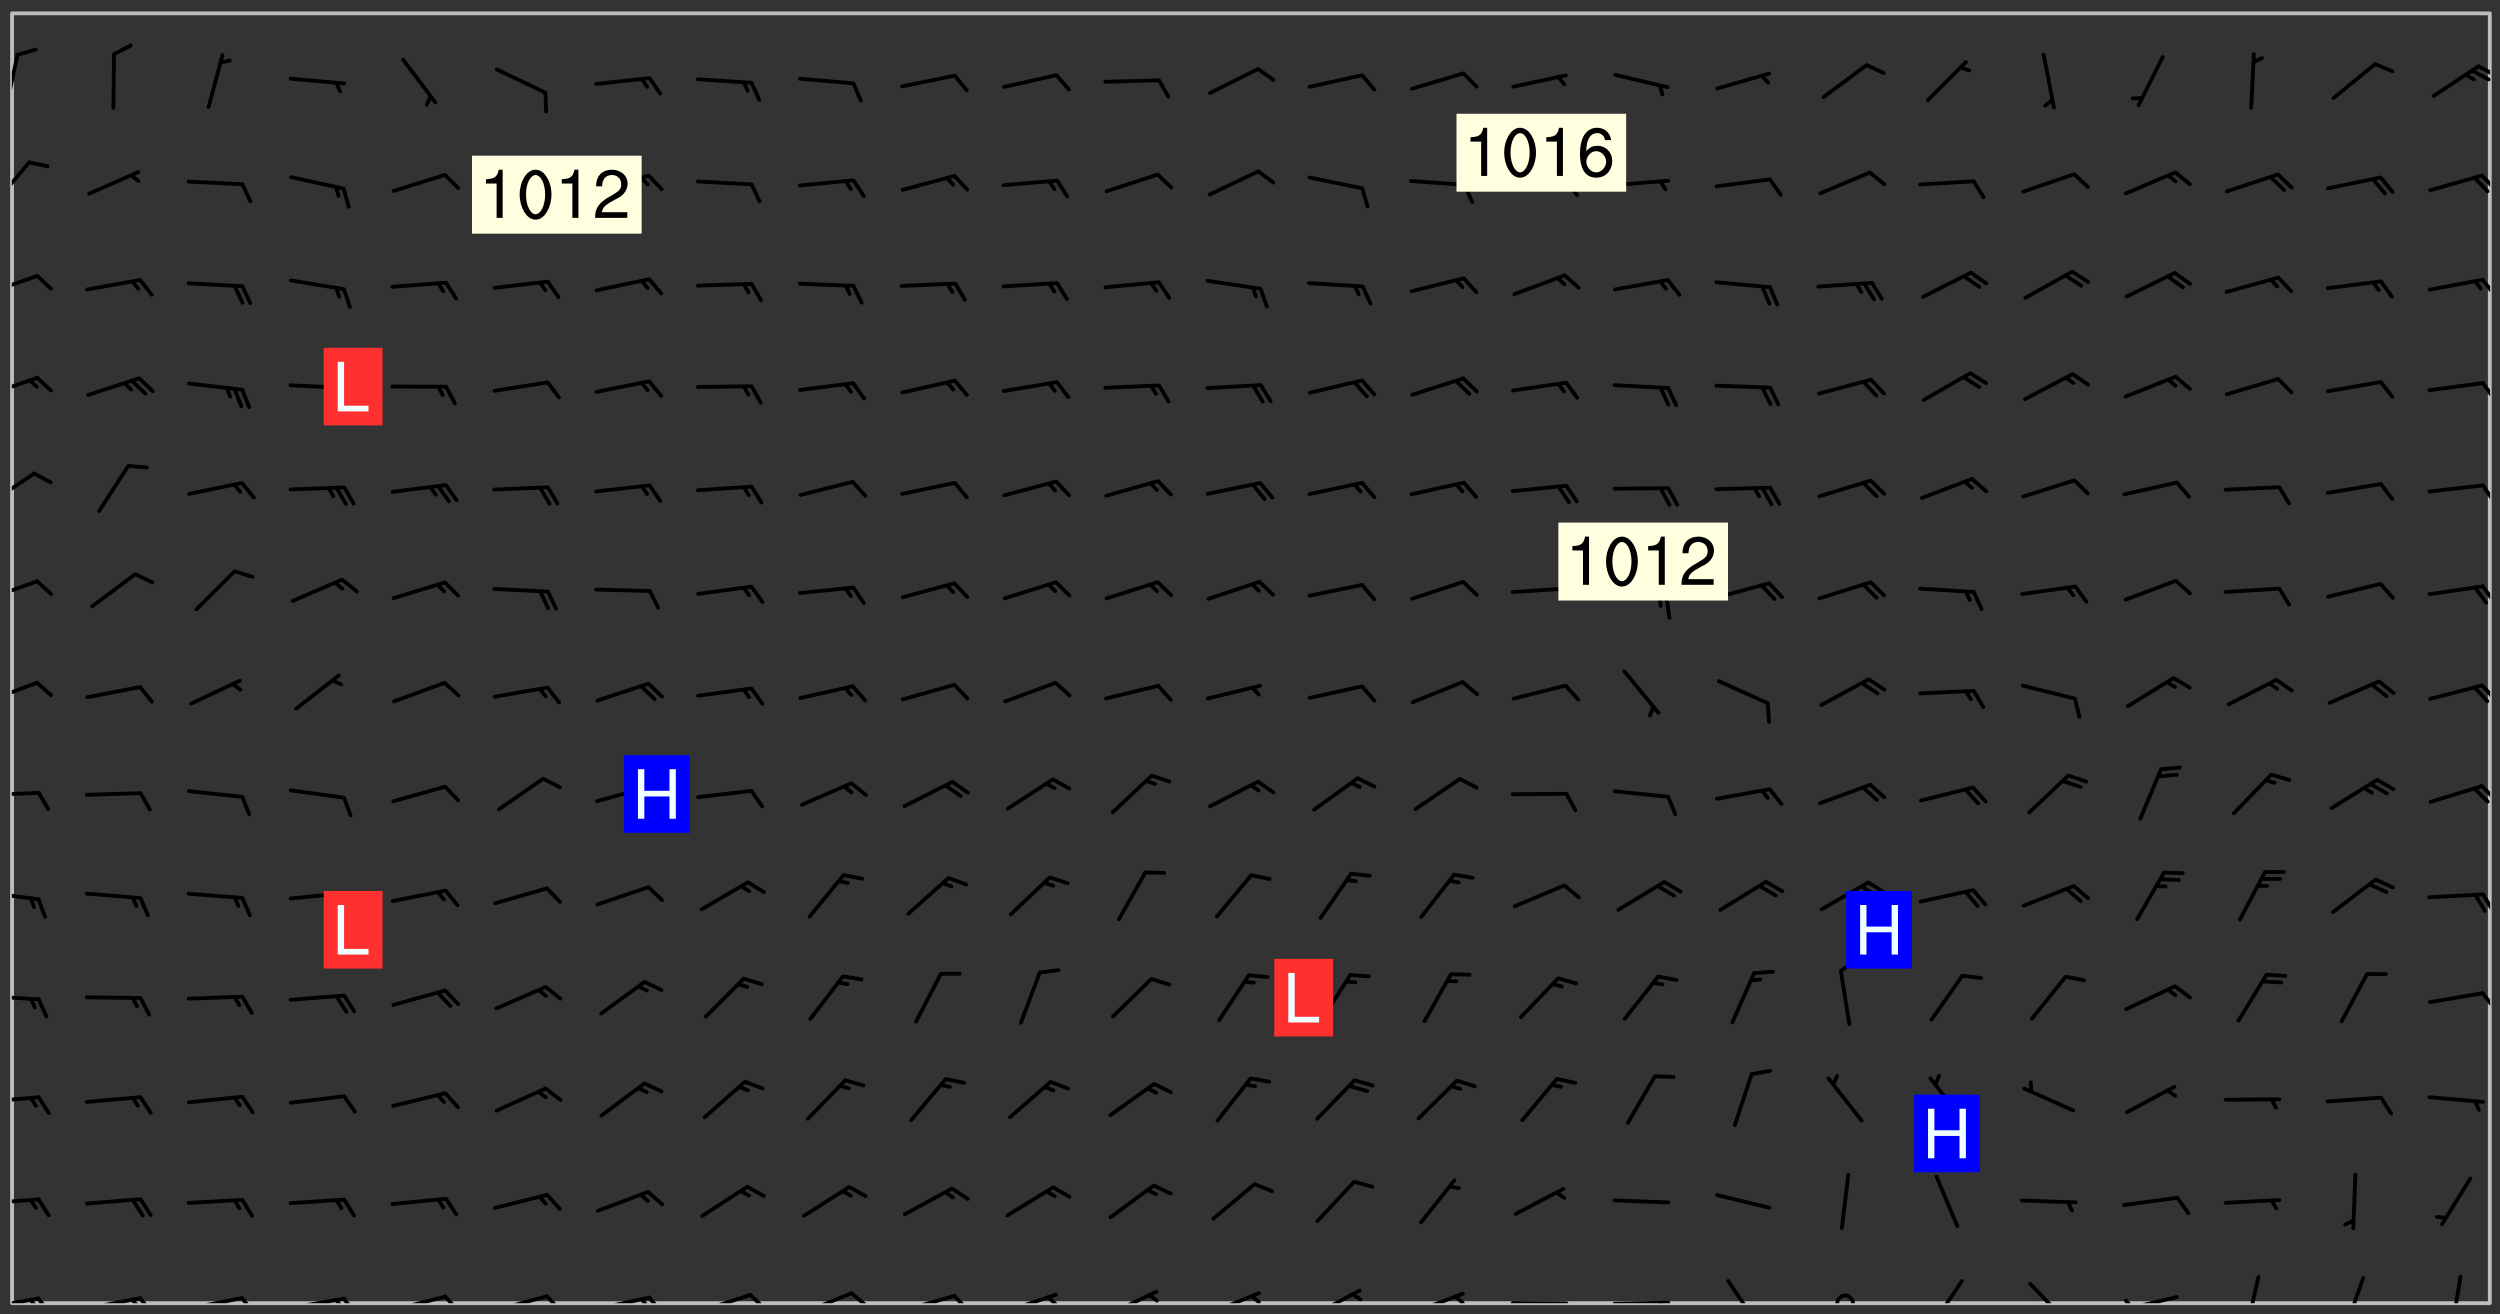 <svg xmlns="http://www.w3.org/2000/svg" role="img" xmlns:xlink="http://www.w3.org/1999/xlink" viewBox="142.45 309.95 326.84 171.84"><rect x="142.45" y="309.95" width="326.84" height="171.84" fill="#333333" stroke="none"/><defs><clipPath id="a"><path d="M144 311.672h324v168.656H144zm0 0"/></clipPath><clipPath id="b"><path d="M144 479h4v1.328h-4zm0 0"/></clipPath><clipPath id="c"><path d="M147 479h3v1.328h-3zm0 0"/></clipPath><clipPath id="d"><path d="M146 479h2v1.328h-2zm0 0"/></clipPath><clipPath id="e"><path d="M153 479h9v1.328h-9zm0 0"/></clipPath><clipPath id="f"><path d="M160 479h3v1.328h-3zm0 0"/></clipPath><clipPath id="g"><path d="M159 479h2v1.328h-2zm0 0"/></clipPath><clipPath id="h"><path d="M166 479h9v1.328h-9zm0 0"/></clipPath><clipPath id="i"><path d="M173 479h3v1.328h-3zm0 0"/></clipPath><clipPath id="j"><path d="M180 479h8v1.328h-8zm0 0"/></clipPath><clipPath id="k"><path d="M187 479h3v1.328h-3zm0 0"/></clipPath><clipPath id="l"><path d="M186 479h2v1.328h-2zm0 0"/></clipPath><clipPath id="m"><path d="M193 479h8v1.328h-8zm0 0"/></clipPath><clipPath id="n"><path d="M200 479h3v1.328h-3zm0 0"/></clipPath><clipPath id="o"><path d="M206 479h9v1.328h-9zm0 0"/></clipPath><clipPath id="p"><path d="M213 479h3v1.328h-3zm0 0"/></clipPath><clipPath id="q"><path d="M220 479h8v1.328h-8zm0 0"/></clipPath><clipPath id="r"><path d="M227 479h3v1.328h-3zm0 0"/></clipPath><clipPath id="s"><path d="M226 479h2v1.328h-2zm0 0"/></clipPath><clipPath id="t"><path d="M233 478h8v2.328h-8zm0 0"/></clipPath><clipPath id="u"><path d="M240 478h3v2.328h-3zm0 0"/></clipPath><clipPath id="v"><path d="M247 478h8v2.328h-8zm0 0"/></clipPath><clipPath id="w"><path d="M253 478h3v2.328h-3zm0 0"/></clipPath><clipPath id="x"><path d="M260 479h8v1.328h-8zm0 0"/></clipPath><clipPath id="y"><path d="M266 479h4v1.328h-4zm0 0"/></clipPath><clipPath id="z"><path d="M273 478h8v2.328h-8zm0 0"/></clipPath><clipPath id="A"><path d="M279 479h2v1.328h-2zm0 0"/></clipPath><clipPath id="B"><path d="M287 478h7v2.328h-7zm0 0"/></clipPath><clipPath id="C"><path d="M292 479h2v1.328h-2zm0 0"/></clipPath><clipPath id="D"><path d="M300 478h8v2.328h-8zm0 0"/></clipPath><clipPath id="E"><path d="M305 479h3v1.328h-3zm0 0"/></clipPath><clipPath id="F"><path d="M313 478h8v2.328h-8zm0 0"/></clipPath><clipPath id="G"><path d="M319 478h2v2.328h-2zm0 0"/></clipPath><clipPath id="H"><path d="M326 478h8v2.328h-8zm0 0"/></clipPath><clipPath id="I"><path d="M332 479h2v1.328h-2zm0 0"/></clipPath><clipPath id="J"><path d="M339 480h9v.328h-9zm0 0"/></clipPath><clipPath id="K"><path d="M353 480h8v.328h-8zm0 0"/></clipPath><clipPath id="L"><path d="M359 480h2v.328h-2zm0 0"/></clipPath><clipPath id="M"><path d="M368 477h5v3.328h-5zm0 0"/></clipPath><clipPath id="N"><path d="M382 479h3v1.328h-3zm0 0"/></clipPath><clipPath id="O"><path d="M394 477h6v3.328h-6zm0 0"/></clipPath><clipPath id="P"><path d="M407 477h6v3.328h-6zm0 0"/></clipPath><clipPath id="Q"><path d="M419 479h9v1.328h-9zm0 0"/></clipPath><clipPath id="R"><path d="M420 479h2v1.328h-2zm0 0"/></clipPath><clipPath id="S"><path d="M435 476h3v4.328h-3zm0 0"/></clipPath><clipPath id="T"><path d="M448 476h4v4.328h-4zm0 0"/></clipPath><clipPath id="U"><path d="M462 476h3v4.328h-3zm0 0"/></clipPath><clipPath id="V"><path d="M144 466h4v2h-4zm0 0"/></clipPath><clipPath id="W"><path d="M144 453h4v2h-4zm0 0"/></clipPath><clipPath id="X"><path d="M144 439h4v2h-4zm0 0"/></clipPath><clipPath id="Y"><path d="M466 439h2v3h-2zm0 0"/></clipPath><clipPath id="Z"><path d="M144 426h4v2h-4zm0 0"/></clipPath><clipPath id="aa"><path d="M466 426h2v4h-2zm0 0"/></clipPath><clipPath id="ab"><path d="M144 413h4v2h-4zm0 0"/></clipPath><clipPath id="ac"><path d="M466 412h2v3h-2zm0 0"/></clipPath><clipPath id="ad"><path d="M144 398h4v4h-4zm0 0"/></clipPath><clipPath id="ae"><path d="M466 399h2v3h-2zm0 0"/></clipPath><clipPath id="af"><path d="M144 385h4v4h-4zm0 0"/></clipPath><clipPath id="ag"><path d="M466 386h2v3h-2zm0 0"/></clipPath><clipPath id="ah"><path d="M144 371h4v6h-4zm0 0"/></clipPath><clipPath id="ai"><path d="M466 373h2v3h-2zm0 0"/></clipPath><clipPath id="aj"><path d="M144 359h4v3h-4zm0 0"/></clipPath><clipPath id="ak"><path d="M466 359h2v4h-2zm0 0"/></clipPath><clipPath id="al"><path d="M144 345h4v4h-4zm0 0"/></clipPath><clipPath id="am"><path d="M466 346h2v3h-2zm0 0"/></clipPath><clipPath id="an"><path d="M144 330h3v7h-3zm0 0"/></clipPath><clipPath id="ao"><path d="M466 332h2v3h-2zm0 0"/></clipPath><clipPath id="ap"><path d="M144 316h1v9h-1zm0 0"/></clipPath><clipPath id="aq"><path d="M466 318h2v3h-2zm0 0"/></clipPath><clipPath id="ar"><path d="M465 318h3v3h-3zm0 0"/></clipPath><g id="as" clip-path="url(#clip1)"><path fill="#fff" fill-opacity="0" fill-rule="evenodd" d="M0 0h1000v1000H0zm0 0"/><path fill="#d3d3d3" fill-opacity="0" fill-rule="evenodd" d="M162.152 355.867l-.234.293.059.234.117.172.176.234.293.348.113.059.117-.172.059-.234.176-.176.465-.176h.699l.234.293.289.816.059.176.176.23.352.234.699.699.172.176.234.348.234.41.289.582.41.465.23.234.234.176.117.23.176.293.172 1.164v.234l.059.289.059.117.117.117.348.41.117.172.176.176.176.234.117.172.172.352.059.234.234.406.234-.059-.176.176-.059.93h-.582l-.234-.113-.348.113-.117.117-.059.293-.059.176-.117.172-.465.293-.059.234-.059.113v.645l.059.172v.41l.059.059v.406l.059.406.117.176.059.059.23.641-.059.293v.699l-.059.582v.234l-.059.23-.055.352v1.922l.055.117h.426l-.367.117-.023.352.891 1.168 1.742.539 1.34.359v.539l.09.809.535.715 1.52.27.891-.086.09 1.164.535.18 1.16-.18 2.055-.984 1.16-.363 1.879-.176 1.695-.18-.18.719-1.516.086-1.25.09-.805.27-1.074.809.27.719.535.898-.18.625-.266.809.266 1.078.625.898.805.18 1.25-.18-.266.723.098.504.055.293v.172l.059.293v.406l.176.117.352.117h.406l.293-.176.113-.117.059-.117.117-.23.059-.176.352-.465.23-.176.176-.059.176.059.059.176.117.988.055.469.059.172.117.234.176.059.816.059h.289l.117.234.059.406.059.352v1.105l.117.293.117.348.289.699.176.352.582.754.352.176.172.059.469.234.641.465.348.234.293.176.293.055.23.062.816.348.293.176.113.172.352.352.117.176.523.641v.289l.059.352v.348l.059.352.059.289.117.059.172.059h.176l.582.234.176.117.176.289.176.234.113.234.293.23.117.117v.41l.059.055.289.234.234.117.059.117.117.172.059.117.23.234.059.176.234.059.117.059-.117.113-.059.117v.117l-.117.293-.117.289v.582l.176.117.117.059.059.117.117.117.113.059.176.348.059.352.059.406v.176l-.059.176-.117.699v.172l.117.176.293.293h.406l.176.117.117.172.117.293v.234h-.527l-.23-.234h-.234l-.176.059-.059.699.059.348.117.176.176.41.117.23.289.469.176.055h.523l.234.059.758.641.059.293v.234l.059.059.23.348v.352l-.117.172v.293l.293.289.293.176.172.059.293.176.293.117.582.406.289.234.293.176.219.16.016.012.23.176.641.523.176.234.117.176.176.176.113.172v.641l.117.176.469.117.582.117.234.059.23.113.293.117.113.059.586.352.289.172.176.062.176.055.176.059.699.352.289.176.234.055.289.176.234.117.641.406.293.117.172.059.234.059.41.059.23.059.234.117.059.172-.41.176.469.059.059.293.113.234.176.055.234.059.176.059.406.117.641.234.117.172.059.234v.176l-.059.117-.059.406.234.234.117.059.348.117.641.23.176.117.289.117.176.176.234.465.582 1.105.176.176.348.176.176.117.352.117 1.047.523.234.059.465.113.293.059.465.176.758.582.234.234.348.465.176.176.289.234.816.699.293.176.289.289.293.176.293.289.695.641.176.176.293.234.289.234.469.289.641.582.348.234.234.293.348.348.352.465.934.992.348.406.117.176.234.059.113.117.645.176.23.113.234.059.293.176.23.117.934.699.406.406.234.176.406.176.234.117.816.348.348.234.234.117.293.289.23.117.758.352.352.172.23.059.293.117.234.059.871.176h.816l.469.23.172.059.875.699.465.117.293.059.176.059.23.059.469.059.348.059.352.059.406.059h.293l.172.059v.23l.176.176h.293l.348.059.352.059.699.117h.641l.465-.234.293-.176.172-.117.41-.172.289-.176.934-.465.469-.293.523-.293.465-.172.465-.176 1.051-.465.289-.117.41-.117.289-.117.527-.176 1.516-.699.582-.348.289-.059.293-.059.348-.117.875-.23.352-.117h.113l.234-.059.875-.234.234-.059h.812l.352-.059.816-.117.172-.059.352-.055.293-.059.23-.059.816-.176.176-.059h.348l.234-.059.465-.117.758-.172.234-.059h.348l.41-.117.289-.059 1.285-.059h.289l.41-.059.23-.059h.176l.875-.117h.406l.41-.117h.348l.352-.113.871-.059h1.75l1.047.289.41.117.289.117.352.117.289.117 1.051.172.289.059h.293l.293.059.172.059.41.059.172.059.117.059h.117l.117.059.352.059h.113l.41.066 1.922.395 1.926.395 1.52.449 1.695.719 2.145.805 1.605-.719 1.43-.805 1.16-1.078 1.25-.449 3.035-.719 1.875-.359 2.145-1.348 2.234-1.254 2.5-1.258 1.695-.449 1.785-.18 1.16-.27.625.539 1.34-.27.715-.988.984-1.344.445-.18.805-.359 1.875-.539 1.785-.449 1.25-.27 1.16-.09 1.699-.09 1.961-.27 1.25-.09h.539l.625-.09h.891l2.145-.18 2.41-.18 2.59-.09 1.695.18 1.609.09 1.43.359 1.16.719 1.875.988 1.16 1.527.266.715.629.09.355.898.535.539.535 1.527 1.074.359h.535l-.805.535.09 1.707.715 2.695.891.805.895.988.715 1.258 1.785.539 1.52-.18.355 1.344 1.609-.805.98-.539.27.27.316-.215.219-.145.801.449.449-.359h.355l.535-.27.539-.719.535-.27.625-.988 1.16.449.84.371 1.395.617 1.695-.18h1.605l1.785.09.18-1.707.535-1.344.805.27.492.848.402.406-.09.539v.359l.715.449.711-.27h1.43l.359.988.445 1.258.715 1.344 1.25.629 1.695.629.715-.18.18-.539.98-.09.449.359.086 1.258-.266.629-.535.18v.539l.715.984.266.539.984.988.801 1.078-.266.359-.09.898-.625 2.332-.355 2.066-.09 1.793-.18.719-.09.539v1.438l-.98 1.883-.359 1.707-.535.898-.805 1.168-.266.539 2.055 1.254.086.359-.355.539-.09-.18v.809l.09 1.438-.445.715-1.074.094-.266.715.535.898.805.719 1.16.809 1.34.27.445.359-.355.449-1.789-.09-1.25-.449-.715-.719-.625-.09-.176 3.59-.188 1.309h89.359V311.703h-55.27v49.082l.762.125 3.289.543 2.023 2.836v2.754l2.352.332 2.348.332h4.051l-1.379 4.16-2.023.707-2.023.703-.543.344-2.594 1.617-.188.117-2.023-2.078-.73-2.742-2.672-2.078-1.375-3.5-.066-.082-1.957-2.672 2.75-1.418v-49.082H294.422v91.414l.117.031.133.012.074.074.105.047.09.059.086.059.09.059.297.297.059.09.031.117.027.117.016.137-.031.117-.059.09-.059.086-.043.105-.047.102-.027.121v.145l.176.27.148.148.074.086.074.074.043.105.062.09.059.086.043.105.059.09.047.102.043.105.059.086.117.18.074.074.062.086.059.09.043.105.059.09.059.086.062.09.059.09.043.102.117.18.074.074.059.086.074.074.09.059.105.047h.148l.133-.016.133.016.102-.047.074-.074.047-.102-.016-.133v-.148l-.047-.105-.027-.117-.047-.102-.027-.121-.043-.102-.062-.09-.043-.102-.043-.105-.031-.117-.016-.133-.012-.137.086-.059.059-.086.121-.031.043.105.016.133v.117l.059.102.059.09.09.059.148.148.059.09.043.105-.012.102.086.059.105.047.086.059.09.059.074.074-.117.027-.105.047-.086.059-.074.074-.059.09-.062.086-.027.121-.047.102-.043.105-.031.117-.012.133-.016.133v.148l.027.117.047.105.043.102.059.09.074.074.09.059.074.074.09.059.059.09.043.105.047.102.117.031.133.016h.148l.117-.031.105.043.043.105.047.102.027.121L299.5 410l.027.117.031.121.027.117.105.043.102.047.133-.016.148.148.062.086.074.074.07.074.09.062.105.043.102.043.117.031.137.016.117-.031.074-.074.027-.117-.012-.133-.031-.121-.027-.117.043-.105h.117l.09.062.117.027h.148l.133.016h.148l.133.016.133-.016h.148l.133-.016.133-.012.137.012.117-.027.133-.016.191-.059-.059.176-.016.133-.027.121-.016.133-.059.086-.133.016-.105.047-.105.043-.117.031-.117.027-.266.031h-.148l-.133.016-.074.074.059.086.148.148.117.18.074.07.09.062.09.059.086.059.09.059.102.043.105.062.105.043.086.059.105.047.102.043.18.117.059.09-.043.102-.047.105.016.133.223.223.059.09.043.102.031.121.043.102.016.133.031.117.012.137.031.117.148.148.102.043.105.043.117.031.133.016.137.016h.117l.117-.031.09-.059.043-.105.047-.102.043-.105.031-.117.012-.133v-.148l-.012-.133-.016-.133-.031-.117-.043-.105-.047-.105-.043-.102-.043-.105-.016-.133.016-.133.027-.117.031-.117.027-.121.047-.102.09-.059.086-.062.074-.074.09-.059.223-.223.059-.086.074-.074.117-.18.059-.086v-.148l-.074-.074-.102-.047-.105-.043-.102-.043-.059-.09-.047-.105-.027-.117.09-.059.117-.031.102-.043.18-.117.148-.148.012-.133-.012-.105-.09-.059-.133.016h-.148l-.133.016-.133-.016-.121-.031-.086-.059-.074-.074-.059-.09-.062-.086-.117-.18-.059-.086.031-.121.086-.059.121-.031.059-.086v-.121l-.031-.117-.059-.09-.059-.086-.047-.105-.027-.117-.016-.133.059-.09.074-.074.09-.059.117-.18.074-.074.059-.086.148-.148.121-.031.133-.016.133.016.074.074.043.105.016.133-.031.117-.117.031-.133.012-.148.148-.043.105-.047.102-.027.121-.031.117v.148l.031.117.043.105.059.09.074.07.074.074.117.031.121.027.117-.027.133-.016h.117l.09.059.074.074.047.105.059.086.102.047.133.016.105.043.086.059-.012.105-.074.074-.18.117-.059.09-.09.059-.07.074-.074.074-.062.09-.027.117-.016.133.016.133-.016.133v.148l.016.133.027.117.031.121.074.074.09.059.086.059.09.059.117.031v.086l-.102.047-.09.059-.266.031-.117.027h-.148l-.105.043-.102.047-.059.09-.062.234-.012.133-.031.121-.016.133v.293l-.012.133.012.137.016.133.133.016.133.012.121.031.086.059.074.074.047.105.043.102.016.133v.445l-.016.133v.445l.031.266.027.117.016.133.031.117.086.211.031.266v.148l-.031.117-.027.117-.031.121-.027.117-.031.117-.031.121-.012.133-.016.133.09.059.117-.031.102.016.047.105-.031.266v.441l-.043.105-.047.105-.043.102-.043.105-.059.086-.031.121-.043.117-.031.117-.016.133.016.133.059.09.105.047.086.059.059.086-.012.137-.031.117-.043.102v.445l-.016.133v.148l-.031.117-.043.105-.027.117-.047.105-.043.102-.031.121-.027.117-.031.133-.031.117-.027.117-.043.105-.031.117-.031.121-.012.133-.016.133v.297l.027.117v.148l.047.398.027.117.059.09.121.031h.148l.133-.016.059.09v.117l-.059.09-.09.059-.102.043-.105.047-.09.059-.086.059-.137.016-.117-.031-.133-.016-.102.047-.062.086-.012.137-.016.133-.031.117-.027.117-.016.133-.031.121v.297l.016.133.031.117v.148l.012.133v.148l-.027.117-.047.102-.027.121-.031.117-.059.09-.074.074-.102.043-.105.047-.117.027-.121.031-.102-.047.059-.086.105-.047.027-.117.031-.117.027-.121.031-.117v-.148l.016-.133-.031-.117-.043-.105-.105.016-.074.074-.102.043-.09.062-.074.074-.043.102-.016.133-.031.117L304.25 426l-.031.117-.027.117-.031.121-.027.117-.031.117-.043.105-.09.059h-.09l-.117-.031-.031-.086.016-.137-.031-.117v-.148l-.012-.133v-.148l-.062-.234-.027-.121-.043-.102-.047-.105-.059-.086-.059-.09-.043-.105-.062-.086-.148-.148-.07-.074-.105-.047-.105-.043-.102-.043-.297-.297-.09-.074-.086-.059-.105-.043-.09-.062-.086-.059-.105-.043-.09-.059-.086-.062-.074-.07-.105-.047-.086-.059-.105-.043-.09-.062-.102-.043-.105-.043-.086-.059-.105-.047-.105-.043-.102-.047-.09-.059-.102-.043-.105-.043-.09-.062-.117-.027-.133-.016-.133.016H299.75l-.133.016-.117-.031-.09-.059-.074-.074-.09-.059-.102-.047h-.148l-.121-.027-.102-.043-.074-.074-.117-.18-.09-.059-.102-.043-.09-.062-.105-.043-.09-.059-.086-.059-.105-.047-.059-.086-.059-.09-.043-.105-.047-.102-.074-.074-.086-.059-.074-.074-.09-.059-.223-.223-.043-.105-.031-.266.105-.043h.145l.105.043.074.074.09.059.086.059.105.047.09.059.148.148.07.074.148.148.062.086.074.074.086.059.074.074.09.062.09.059.086.059.27.176.102.047.105.043.102.043.047-.074.059-.086.074-.074.07-.074.105.043.074.074.059.09.043.102.047.105.043.105.121.027.117-.027.074-.09.043-.105.059-.09.074-.074.105-.043.117-.027.133.012.09.059.148.148.059.09.043.105.047.102.043.105.043.102.105.047.105.043.133.016.086-.059.059-.09.074-.074.105-.043.117.027.105.047.102.043.105.043.102.047.18.117v.117l-.016.133.016.133.016.137.059.086.102.047.121.027.117.031h.148l.117-.031.059-.09.18-.117.059-.09.074-.074.059-.086.117-.18.18-.117.117.031.09.059.043.074-.016.133v.117l.09.059h.148l.133-.016.133-.012.266-.031.105-.043.117-.031.121-.027.074-.074.07-.074.062-.09-.016-.105-.047-.102-.102-.043-.105-.016-.117.027-.266.031h-.148l-.074-.074-.09-.059-.117-.031-.117-.027-.133-.016h-.148l-.133.016h-.297l-.105-.047-.148-.148-.043-.102-.059-.09.223-.223.086-.059.105-.043.117-.031.133-.016.133.016.137.016.102.043.133-.012.09-.062.102-.043.062-.09-.047-.102-.09-.059-.117-.031-.102-.043-.059-.09-.062-.09v-.117l.016-.133.105-.047.074-.07v-.121l-.09-.059-.031-.117.09-.059.074-.074.043-.105.059-.09.047-.102.016-.133v-.148l-.047-.105-.043-.102-.09-.059-.133-.016-.102-.043-.137-.016-.117-.031h-.445l-.133-.016-.133-.012-.133-.016-.117-.031h-.148l-.133-.016-.133-.012-.266-.031-.121-.043-.086-.059-.074-.074v-.148l.012-.133.105-.047.102-.043.133-.016h.152l.133-.016h.293l.121.031.102.043.09.059.234.062.121-.047.09-.059.102-.043.133-.016.105.043.102.047.133.012.121-.027h.145l.121-.031.117-.027.105-.047.074-.074.086-.059.148-.148.059-.086.047-.105.027-.117.016-.105-.102-.043-.09-.059-.117-.031-.105-.043-.09-.062-.074-.086-.074-.074-.102-.043-.105-.047-.102-.043-.059-.09-.047-.102-.086-.211-.062-.086-.059-.09-.074-.074-.086-.059h-.27l-.117.031-.09.059-.102.043-.133.016-.105-.016-.027-.117-.062-.09-.117-.031-.102-.043-.148-.148-.031-.117-.016-.105.074-.074.18-.117.117-.027.117-.031.137.016.102.043.105.043.102.047.105.043.117.031.133.016.117.027.133.016.105-.016.09-.059-.074-.074-.105-.043-.074-.074-.074-.09-.148-.148-.086-.059-.09-.059-.074-.074-.09-.059-.102-.047-.121-.027-.102-.047-.105-.043-.117-.031-.102-.043-.121-.031h-.148l-.117.031-.105.043-.086.062-.18.117-.086.059-.09.059-.105.047-.086.059-.105.043-.102.043-.105.047-.074.074-.059.09-.059.086-.047.105-.059.086-.074.074-.133-.012-.117-.031h-.117l-.074.074-.09.059-.074.074-.09.059-.086.059-.105.047-.102.043-.137.016-.102-.043-.148-.148-.105-.047h-.086l-.105.047-.102.043-.121.031-.117-.031-.074-.074v-.117l.031-.121.074-.07.059-.09.074-.074.117-.031.105-.043h.293l.133-.016.137-.016.102-.043.09-.059.102-.047.09-.059.133-.012.09.059.133.012.09-.059.086-.059.105-.043.09-.059.086-.062.09-.059.148-.148.059-.086.059-.09.105-.043.133-.016.117.027.121.031.059-.059.059-.09.031-.266.027-.117.105.012.133.016.102-.043.09-.059.059-.09.074-.074.059-.09.047-.102.012-.133-.012-.133-.047-.105-.148-.148-.059-.09-.059-.086-.043-.105v-.445l.016-.133v-.148l.012-.133-.059-.059-.09.059-.102-.043-.18-.117-.086-.059-.062-.09-.059-.09-.074-.074-.086-.059-.121.031-.102.012-.105.047-.086.059-.105.043-.148.148-.09.059-.086.059-.09.062-.105.043-.133.016v-.121l.105-.043.117-.031.074-.07.043-.105v-.148l-.027-.117-.148-.148-.133-.016h-.148l-.117.031-.105.043-.102.043-.09.062-.117.027-.074-.074.012-.133-.043-.102-.043-.105-.09-.059-.117.027-.121.031-.117.031-.102.043-.121.031-.102.043-.105.043-.09.059-.102.016v-.117l.016-.133-.059-.09-.074.043-.148.148-.059.09-.074.074-.047.105-.043.102-.074.074-.059.09-.074.074-.059.086-.074.074-.09.062-.074.07-.074.074-.102.016-.133.016-.105-.043v-.121l.148-.148.043-.102.059-.09.047-.102.043-.105.059-.09.031-.117.043-.102.031-.121.027-.117.047-.105.043-.102.043-.105.074-.07.09-.062.09-.059.102-.043h.297l.266-.031.105-.043-.074-.074-.117-.031-.105-.043-.09-.059-.102-.047-.09-.059-.102-.043-.105-.043-.09-.062-.086-.059-.105-.043-.102-.043-.121-.031-.117-.031-.102-.043L297.5 410.25l-.102-.043-.09-.059-.043-.105-.016-.133.102-.043.133-.016.137.016.133-.016.102-.043.059-.09.016-.105-.09-.059-.074-.074-.102-.043-.09-.059-.148-.148-.043-.105-.016-.133v-.293l-.059-.09-.09-.059-.074-.074-.043-.105-.031-.117-.059-.09-.074-.074-.117-.027-.074-.074-.09-.059-.09-.062-.086-.059-.074-.074-.059-.086-.047-.105-.086-.059-.148-.148-.195-.059-.133.016-.102.043-.074.074-.047.102-.043.105-.059.09-.059.086-.297.297-.09.059h-.086l-.062-.086-.043-.105.031-.117.059-.09.027-.117-.012-.133-.09-.062-.105.047-.117.027-.117.031-.27.176-.102.047-.117.027-.105.047-.09.059-.102.043-.059-.086-.047-.105.016-.133.047-.105.07-.074.074-.07.059-.09v-.148l-.043-.105h-.238l-.102.047-.031.117-.027.117-.031.121-.074.043-.133.016-.074-.047-.043-.102-.043-.105-.047-.102-.043-.105-.121.031-.102.043-.133.016-.117.031-.105.043-.09.059-.102.047-.121.027-.133.016-.102-.043-.059-.09-.047-.105-.043-.102-.043-.105v-.117l.059-.09.086-.059.18-.117.102-.047.105-.043.105-.059.102-.043.09-.062.102-.043.105-.059.102-.047.09-.059.105-.043.102-.043.09-.062.102-.043.137-.016.117.031.102.043.121.031.102.043.105.047.102.043.105.043.102.047.105.043.102.043.105.047.086.059.105.043.117.031.105.043.102.047.09.059.105.043.102.043.105.047.117.027.102.047.121.027h.148l.086-.059.016-.102.059-.09-.027-.117-.074-.074-.117-.18-.074-.074-.09-.074-.18-.117-.086-.059-.105-.043-.102-.047-.27-.176-.059-.09-.074-.074-.059-.09-.043-.102-.031-.117-.016-.137v-.562l-.012-.133-.016-.133-.031-.117-.016-.133-.012-.133-.031-.121-.223-.223-.059-.086-.016-.105.031-.117.133-.016v-91.414H172.992v1.453l-.059.234-.352 1.051-.172.523-.117.348-.176.41-.117.172-.234.293-.23.059h-.352l-.117.059-.23.406v.293l.117.176.23.23.117.234.641.758.293.465.176.234.23.352.234.348.641.816.176.465.172.41.117.695.176.469.117 1.398.059.465v.875l.117 1.047v4.781l-.059.465-.352 1.281-.176.523-.113.41-.352.93L172.934 336l-.234.582-.117.176-.172.348-.176.406-.352.816-.059.293-.113.293-.117.289-.059.176-.117.875-.059.406-.059.117-.059.176-.059.172-.23.527-.117.172v.234l-.117.234-.059.172-.176.586v.289l-.059.176v.293l-.059.113-.059.527v.172l-.055.234v2.621l-.176.816-.117.176-.176.234-.117.172-.113.234-.586.934-.23.289-.293.465-.176.234-.289.352-.352.699-.113.23-.176.41-.176.23-.406.527-.816.699-.293.172-.289.234-.176.117-.176.176-.523.406-.527.176-.172.176-.234.055-.641.176h-.758m12.211 31.023l-1.074.449.359.895 1.25-.715.445-.539-.98-.09"/><path fill="#d3d3d3" fill-opacity="0" fill-rule="evenodd" d="M201.508 416.598h-.895l.449.629.98.359.805-.09.445-.988-.176.09-.715-.355-.895.355m154.621 59.07l-.059-.523v-.293l.113-.293.059-.23.469-.469h.113l.117-.113.117-.059h.176l.234-.059h.348l.234.059.117.059.23.172.059.176.117.582v.293l-.117.176-.172.289-.176.176-.527.523-.23.234-.117.059h-.176l-.117-.059-.406-.293-.176-.117-.117-.059-.059-.113-.055-.117m6.641-10.957l-.059-.172v-1.109l.059-.172.176-.059.172-.059h.176l.234-.059.117.059.059.699-.059.172-.117.176-.117.059-.234.523-.113.059h-.234l-.059-.117m9.613-14.391l-.117-.176v-.699l.293-.875.117-.172.176-.352.113-.23.117-.293.352-.758.117-.23.172-.234h.176l.117-.059h.641l.117.059.234.234.172.113.352.293.117.117.113.176v.113l.117.059.117.117v.699l-.059.176v.23l-.059.176-.348 1.051-.117.23-.117.234-.117.059-.23.234-.641.289h-.875l-.41-.117-.641-.465"/><path fill="none" stroke="#bebebe" stroke-linecap="round" stroke-linejoin="round" stroke-miterlimit="10" stroke-width=".5" d="M467.957 311.695H144.027v168.625h323.93v-168.625"/><g clip-path="url(#a)"><path fill="#fff" fill-opacity="0" fill-rule="evenodd" d="M144 311.672v168.656h324V311.672H144"/></g><g clip-path="url(#b)"><path fill="none" stroke="#000" stroke-linecap="round" stroke-linejoin="round" stroke-miterlimit="10" stroke-width=".5" d="M147.461 479.711l-6.922 1.234"/></g><g clip-path="url(#c)"><path fill="none" stroke="#000" stroke-linecap="round" stroke-linejoin="round" stroke-miterlimit="10" stroke-width=".5" d="M147.461 479.711l1.512 1.934"/></g><g clip-path="url(#d)"><path fill="none" stroke="#000" stroke-linecap="round" stroke-linejoin="round" stroke-miterlimit="10" stroke-width=".5" d="M146.453 479.891l.758.969"/></g><g clip-path="url(#e)"><path fill="none" stroke="#000" stroke-linecap="round" stroke-linejoin="round" stroke-miterlimit="10" stroke-width=".5" d="M160.766 479.672l-6.902 1.312"/></g><g clip-path="url(#f)"><path fill="none" stroke="#000" stroke-linecap="round" stroke-linejoin="round" stroke-miterlimit="10" stroke-width=".5" d="M160.766 479.672l1.535 1.914"/></g><g clip-path="url(#g)"><path fill="none" stroke="#000" stroke-linecap="round" stroke-linejoin="round" stroke-miterlimit="10" stroke-width=".5" d="M159.762 479.863l.77.957"/></g><g clip-path="url(#h)"><path fill="none" stroke="#000" stroke-linecap="round" stroke-linejoin="round" stroke-miterlimit="10" stroke-width=".5" d="M174.078 479.656l-6.895 1.348"/></g><g clip-path="url(#i)"><path fill="none" stroke="#000" stroke-linecap="round" stroke-linejoin="round" stroke-miterlimit="10" stroke-width=".5" d="M174.078 479.656l1.547 1.906"/></g><g clip-path="url(#j)"><path fill="none" stroke="#000" stroke-linecap="round" stroke-linejoin="round" stroke-miterlimit="10" stroke-width=".5" d="M187.41 479.734l-6.93 1.188"/></g><g clip-path="url(#k)"><path fill="none" stroke="#000" stroke-linecap="round" stroke-linejoin="round" stroke-miterlimit="10" stroke-width=".5" d="M187.41 479.734l1.5 1.941"/></g><g clip-path="url(#l)"><path fill="none" stroke="#000" stroke-linecap="round" stroke-linejoin="round" stroke-miterlimit="10" stroke-width=".5" d="M186.402 479.91l.75.969"/></g><g clip-path="url(#m)"><path fill="none" stroke="#000" stroke-linecap="round" stroke-linejoin="round" stroke-miterlimit="10" stroke-width=".5" d="M200.664 479.465l-6.809 1.73"/></g><g clip-path="url(#n)"><path fill="none" stroke="#000" stroke-linecap="round" stroke-linejoin="round" stroke-miterlimit="10" stroke-width=".5" d="M200.664 479.465l1.652 1.816"/></g><g clip-path="url(#o)"><path fill="none" stroke="#000" stroke-linecap="round" stroke-linejoin="round" stroke-miterlimit="10" stroke-width=".5" d="M213.969 479.422l-6.789 1.812"/></g><g clip-path="url(#p)"><path fill="none" stroke="#000" stroke-linecap="round" stroke-linejoin="round" stroke-miterlimit="10" stroke-width=".5" d="M213.969 479.422l1.672 1.797"/></g><g clip-path="url(#q)"><path fill="none" stroke="#000" stroke-linecap="round" stroke-linejoin="round" stroke-miterlimit="10" stroke-width=".5" d="M227.328 479.594l-6.875 1.469"/></g><g clip-path="url(#r)"><path fill="none" stroke="#000" stroke-linecap="round" stroke-linejoin="round" stroke-miterlimit="10" stroke-width=".5" d="M227.328 479.594l1.578 1.879"/></g><g clip-path="url(#s)"><path fill="none" stroke="#000" stroke-linecap="round" stroke-linejoin="round" stroke-miterlimit="10" stroke-width=".5" d="M226.328 479.809l.789.938"/></g><g clip-path="url(#t)"><path fill="none" stroke="#000" stroke-linecap="round" stroke-linejoin="round" stroke-miterlimit="10" stroke-width=".5" d="M240.547 479.242l-6.684 2.176"/></g><g clip-path="url(#u)"><path fill="none" stroke="#000" stroke-linecap="round" stroke-linejoin="round" stroke-miterlimit="10" stroke-width=".5" d="M240.547 479.242l1.766 1.703"/></g><g clip-path="url(#v)"><path fill="none" stroke="#000" stroke-linecap="round" stroke-linejoin="round" stroke-miterlimit="10" stroke-width=".5" d="M253.785 479.027l-6.527 2.605"/></g><g clip-path="url(#w)"><path fill="none" stroke="#000" stroke-linecap="round" stroke-linejoin="round" stroke-miterlimit="10" stroke-width=".5" d="M253.785 479.027l1.871 1.586"/></g><g clip-path="url(#x)"><path fill="none" stroke="#000" stroke-linecap="round" stroke-linejoin="round" stroke-miterlimit="10" stroke-width=".5" d="M267.219 479.379l-6.766 1.898"/></g><g clip-path="url(#y)"><path fill="none" stroke="#000" stroke-linecap="round" stroke-linejoin="round" stroke-miterlimit="10" stroke-width=".5" d="M267.219 479.379l1.695 1.777"/></g><g clip-path="url(#z)"><path fill="none" stroke="#000" stroke-linecap="round" stroke-linejoin="round" stroke-miterlimit="10" stroke-width=".5" d="M280.484 479.219l-6.668 2.223"/></g><g clip-path="url(#A)"><path fill="none" stroke="#000" stroke-linecap="round" stroke-linejoin="round" stroke-miterlimit="10" stroke-width=".5" d="M279.516 479.539l.887.848"/></g><g clip-path="url(#B)"><path fill="none" stroke="#000" stroke-linecap="round" stroke-linejoin="round" stroke-miterlimit="10" stroke-width=".5" d="M293.641 478.824l-6.352 3.008"/></g><g clip-path="url(#C)"><path fill="none" stroke="#000" stroke-linecap="round" stroke-linejoin="round" stroke-miterlimit="10" stroke-width=".5" d="M292.719 479.262l.984.734"/></g><g clip-path="url(#D)"><path fill="none" stroke="#000" stroke-linecap="round" stroke-linejoin="round" stroke-miterlimit="10" stroke-width=".5" d="M307.039 479.012l-6.516 2.637"/></g><g clip-path="url(#E)"><path fill="none" stroke="#000" stroke-linecap="round" stroke-linejoin="round" stroke-miterlimit="10" stroke-width=".5" d="M306.09 479.395l.941.789"/></g><g clip-path="url(#F)"><path fill="none" stroke="#000" stroke-linecap="round" stroke-linejoin="round" stroke-miterlimit="10" stroke-width=".5" d="M320.195 478.672L314 481.988"/></g><g clip-path="url(#G)"><path fill="none" stroke="#000" stroke-linecap="round" stroke-linejoin="round" stroke-miterlimit="10" stroke-width=".5" d="M319.293 479.152l1.02.684"/></g><g clip-path="url(#H)"><path fill="none" stroke="#000" stroke-linecap="round" stroke-linejoin="round" stroke-miterlimit="10" stroke-width=".5" d="M333.699 479.086l-6.574 2.484"/></g><g clip-path="url(#I)"><path fill="none" stroke="#000" stroke-linecap="round" stroke-linejoin="round" stroke-miterlimit="10" stroke-width=".5" d="M332.742 479.449l.922.809"/></g><g clip-path="url(#J)"><path fill="none" stroke="#000" stroke-linecap="round" stroke-linejoin="round" stroke-miterlimit="10" stroke-width=".5" d="M347.238 480.352l-7.027-.047"/></g><g clip-path="url(#K)"><path fill="none" stroke="#000" stroke-linecap="round" stroke-linejoin="round" stroke-miterlimit="10" stroke-width=".5" d="M360.555 480.262l-7.027.133"/></g><g clip-path="url(#L)"><path fill="none" stroke="#000" stroke-linecap="round" stroke-linejoin="round" stroke-miterlimit="10" stroke-width=".5" d="M359.531 480.281l.598 1.07"/></g><g clip-path="url(#M)"><path fill="none" stroke="#000" stroke-linecap="round" stroke-linejoin="round" stroke-miterlimit="10" stroke-width=".5" d="M372.328 483.234l-3.945-5.812"/></g><g clip-path="url(#N)"><path fill="none" stroke="#000" stroke-linecap="round" stroke-linejoin="round" stroke-miterlimit="10" stroke-width=".5" d="M384.695 480.328l-.02-.199-.059-.191-.098-.176-.457-.379-.191-.059-.199-.02-.199.02-.191.059-.461.379-.094.176-.059.191-.02.199.02.199.059.191.094.18.461.375.191.059.199.02.199-.02.191-.059.457-.375.098-.18.059-.191.02-.199"/></g><g clip-path="url(#O)"><path fill="none" stroke="#000" stroke-linecap="round" stroke-linejoin="round" stroke-miterlimit="10" stroke-width=".5" d="M395.023 483.242l3.926-5.828"/></g><g clip-path="url(#P)"><path fill="none" stroke="#000" stroke-linecap="round" stroke-linejoin="round" stroke-miterlimit="10" stroke-width=".5" d="M407.871 477.789l4.859 5.078"/></g><g clip-path="url(#Q)"><path fill="none" stroke="#000" stroke-linecap="round" stroke-linejoin="round" stroke-miterlimit="10" stroke-width=".5" d="M420.199 481.141l6.836-1.625"/></g><g clip-path="url(#R)"><path fill="none" stroke="#000" stroke-linecap="round" stroke-linejoin="round" stroke-miterlimit="10" stroke-width=".5" d="M421.191 480.906l-.809-.922"/></g><g clip-path="url(#S)"><path fill="none" stroke="#000" stroke-linecap="round" stroke-linejoin="round" stroke-miterlimit="10" stroke-width=".5" d="M436.148 483.754l1.566-6.852"/></g><g clip-path="url(#T)"><path fill="none" stroke="#000" stroke-linecap="round" stroke-linejoin="round" stroke-miterlimit="10" stroke-width=".5" d="M449.082 483.645l2.328-6.629"/></g><g clip-path="url(#U)"><path fill="none" stroke="#000" stroke-linecap="round" stroke-linejoin="round" stroke-miterlimit="10" stroke-width=".5" d="M463.004 483.797l1.117-6.938"/></g><g clip-path="url(#V)"><path fill="none" stroke="#000" stroke-linecap="round" stroke-linejoin="round" stroke-miterlimit="10" stroke-width=".5" d="M147.504 466.758l-7.008.512"/></g><path fill="none" stroke="#000" stroke-linecap="round" stroke-linejoin="round" stroke-miterlimit="10" stroke-width=".5" d="M147.504 466.758l1.309 2.074m-2.328-2l.652 1.039m13.68-1.145l-7.004.574m7.004-.574l1.324 2.066m-2.344-1.98l1.324 2.066m13.016-2.066l-7.016.402m7.016-.402l1.277 2.094m-2.297-2.035l.637 1.047m13.695-1.137l-7.012.465m7.012-.465l1.293 2.086m-2.312-2.016l.648 1.043m13.68-1.223l-6.996.684m6.996-.684l1.355 2.047m-2.375-1.945l.68 1.02m13.566-1.633l-6.816 1.707m6.816-1.707l1.641 1.824m-2.633-1.574l.82.91m13.367-1.547l-6.578 2.48m6.578-2.48l1.84 1.621m-2.797-1.258l.918.809m13.016-1.84l-5.902 3.816m5.902-3.816l2.145 1.195m-3.004-.641l1.074.598m13.113-1.133l-5.926 3.777m5.926-3.777l2.137 1.207m-3-.656l1.066.602m13.234-.938l-6.176 3.348m6.176-3.348l2.047 1.352m-2.945-.867l1.023.68m13.098-1.328l-5.988 3.676m5.988-3.676l2.117 1.242m-2.988-.707l1.059.621m12.965-1.398l-5.66 4.16m5.66-4.16l2.211 1.062m-3.035-.457l1.105.531m12.898-1.312l-5.391 4.512m5.391-4.512l2.273.926m10.75-1.234l-4.809 5.129m4.809-5.129l2.367.645m10.727-.832l-4.367 5.504m3.734-4.703l1.207.223m13.668.098l-6.223 3.262m5.32-2.789l1.012.695m13.605.602l-7.02-.277m20.238.965l-6.828-1.652m16.305 4.312l.852-6.973m14.246 6.727l-2.715-6.48m18.184 3.363l-7.023-.242m6.004.203l.535 1.105m13.77-1.664l-6.961.949m6.961-.949l1.434 1.992m11.91-1.703l-7.02.371m5.996-.316l.633 1.051m10.059 2.59l.273-7.02m-.23 6l-1.105.531M461.711 470l3.703-5.973m-3.164 5.105l-1.227-.082"/><g clip-path="url(#W)"><path fill="none" stroke="#000" stroke-linecap="round" stroke-linejoin="round" stroke-miterlimit="10" stroke-width=".5" d="M147.5 453.402l-7 .594"/></g><path fill="none" stroke="#000" stroke-linecap="round" stroke-linejoin="round" stroke-miterlimit="10" stroke-width=".5" d="M147.5 453.402l1.332 2.059m-2.352-1.973l.668 1.031m13.668-1.133l-7 .625m7-.625l1.34 2.055m-2.359-1.965l.668 1.027m13.66-1.172l-6.988.734m6.988-.734l1.371 2.035m-2.387-1.93l.684 1.02m13.641-1.184l-6.977.852m6.977-.852l1.406 2.008m11.836-2.41l-6.828 1.656m6.828-1.656l1.629 1.832m-2.625-1.594l.816.918m13.281-1.777l-6.402 2.898m6.402-2.898l1.941 1.496m-2.875-1.074l.973.746m12.887-1.824l-5.625 4.207m5.625-4.207l2.223 1.047m-3.039-.434l1.109.523m12.848-1.352l-5.277 4.641m5.277-4.641l2.297.867m-3.062-.191l1.145.434m12.746-1.309l-4.898 5.039m4.898-5.039l2.355.684m-3.066.051l1.176.34m12.664-1.242l-4.523 5.375m4.523-5.375l2.398.512m-3.055.27l1.199.258m13.16-.66L274.5 456.004m5.301-4.613l2.293.879m-3.062-.207l1.145.441m13.148-.848l-5.715 4.086m5.715-4.086l2.195 1.09m-3.027-.496l1.098.547m12.359-1.863l-4.34 5.527m4.34-5.527l2.418.434m-3.047.371l1.207.219m13.02-.777l-4.902 5.039m4.902-5.039l2.355.684m-3.07.051l2.355.684m11.719-1.371l-4.992 4.945m4.992-4.945l2.344.727m-3.07-.008l1.172.363m12.629-1.305l-4.508 5.391m4.508-5.391l2.402.508m-3.059.277l1.199.254m12.277-1.387l-3.52 6.082m3.52-6.082l2.453.09m10.203-.383l-2.199 6.672m2.199-6.672l2.418-.418m7.625.992l4.34 5.523m-3.707-4.723l.496-1.121m12.199.309l4.316 5.547m-3.688-4.742l.5-1.117m11.137 1.652l6.418 2.863m-5.484-2.445l-.086-1.223m18.773.582l-6.195 3.312m5.293-2.832l1.02.684m13.613.469l-7.027.047m6.004-.039l.582 1.078m13.746-1.312l-7.008.5m7.008-.5l1.305 2.078m12.008-1.52l-7-.617m5.98.527l.48 1.129"/><g clip-path="url(#X)"><path fill="none" stroke="#000" stroke-linecap="round" stroke-linejoin="round" stroke-miterlimit="10" stroke-width=".5" d="M147.508 440.598l-7.016-.43"/></g><path fill="none" stroke="#000" stroke-linecap="round" stroke-linejoin="round" stroke-miterlimit="10" stroke-width=".5" d="M147.508 440.598l1.016 2.234m-2.035-2.297l.508 1.117m13.832-1.227l-7.027-.086m7.027.086l1.125 2.184m-2.148-2.195l.562 1.09m13.773-1.25l-7.023.258m7.023-.258l1.23 2.125m-2.25-2.086l.613 1.062m13.715-1.25l-7.008.555m7.008-.555l1.316 2.07m-2.336-1.988l1.316 2.066m12.898-2.816l-6.77 1.895m6.77-1.895l1.691 1.773m-2.676-1.5l1.691 1.777m12.449-2.504l-6.449 2.797m6.449-2.797l1.918 1.531m-2.859-1.121l.961.762m12.91-1.84l-5.68 4.137m5.68-4.137l2.207 1.074m-3.031-.473l1.102.535m12.684-1.555l-4.969 4.969m4.969-4.969l2.344.719m-3.066.004l1.172.359m12.52-1.383l-4.277 5.574m4.277-5.574l2.418.402m-3.039.406l1.207.203m12.211-1.344L262.215 443.5m3.242-6.234l2.453-.023m10.477-.148l-2.473 6.578m2.473-6.578l2.434-.312m12.164 1.152l-5.035 4.902m5.035-4.902l2.336.746m10.398-1.227l-3.875 5.859m3.875-5.859l2.441.234m-3.004.617l1.219.117m12.602-1.004l-3.762 5.934m3.762-5.934l2.445.184m-2.992.68l1.223.094m12.477-1.055l-3.438 6.129m3.438-6.129l2.453.055m-2.953.836l1.227.027m13.309-.387l-4.875 5.062m4.875-5.062l2.359.672m-3.07.066l1.18.336m12.59-1.297l-4.363 5.512m4.363-5.512l2.414.441m-3.051.359l1.207.223m11.984-1.484l-2.84 6.43m2.84-6.43l2.445-.176m-2.859 1.113l1.223-.09m10.531-1.102l1.109 6.938m-1.109-6.938l1.957-1.48m13.934 2.078l-4.043 5.746m4.043-5.746l2.438.305m11.055-.172l-4.398 5.48m4.398-5.48l2.41.457m11.887.789l-6.359 2.984m6.359-2.984l1.965 1.473m-2.891-1.039l.98.738m11.906-2.68l-3.652 6m3.652-6l2.449.145m-2.98.727l2.449.145m11.234-1.109l-3.328 6.188m3.328-6.188l2.453.012m12.664 2.496l-6.93 1.176"/><g clip-path="url(#Y)"><path fill="none" stroke="#000" stroke-linecap="round" stroke-linejoin="round" stroke-miterlimit="10" stroke-width=".5" d="M467.027 439.797l1.496 1.941"/></g><g clip-path="url(#Z)"><path fill="none" stroke="#000" stroke-linecap="round" stroke-linejoin="round" stroke-miterlimit="10" stroke-width=".5" d="M147.484 427.527l-6.969-.918"/></g><path fill="none" stroke="#000" stroke-linecap="round" stroke-linejoin="round" stroke-miterlimit="10" stroke-width=".5" d="M147.484 427.527l.859 2.301m-1.875-2.434l.43 1.148m13.918-1.188l-7.004-.574m7.004.574l.973 2.254m-1.992-2.34l.488 1.129m13.848-1.059l-7.004-.543m7.004.543l.98 2.25m-2-2.328l.492 1.125m13.836-1.664l-6.992.691m6.992-.691l1.359 2.043m-2.375-1.941l1.359 2.043m12.922-2.477l-6.895 1.355m6.895-1.355l1.551 1.902m-2.555-1.707l.777.953m13.473-1.445l-6.754 1.949m6.754-1.949l1.707 1.762m11.559-1.918l-6.656 2.262m6.656-2.262l1.785 1.684m11.234-2.324l-6.066 3.543m6.066-3.543l2.09 1.293m-2.973-.777l1.047.645m12.348-2.105l-4.457 5.434m4.457-5.434l2.406.484m-3.055.305l1.203.242m13.156-.652l-5.25 4.676m5.25-4.676l2.301.855m-3.066-.172l1.152.426m12.855-1.188l-5.102 4.832m5.102-4.832l2.324.781m-3.066-.078l1.16.391m12.074-1.738l-3.457 6.121m3.457-6.121l2.453.062m11.383.301l-4.5 5.398m4.5-5.398l2.402.5m10.656-.695l-3.988 5.785m3.988-5.785l2.438.281m-3.02.559l1.219.141m12.844-.859l-4.32 5.543m4.32-5.543l2.418.422m-3.047.383l1.207.215m13.816.395l-6.48 2.715m6.48-2.715l1.902 1.551m11.18-2.012l-6.012 3.641m6.012-3.641l2.105 1.254m-2.98-.727l2.109 1.258m12.07-1.805l-5.988 3.676m5.988-3.676l2.113 1.242m-2.984-.707l2.113 1.242m12.125-1.691l-6.094 3.504m6.094-3.504l2.078 1.305m-2.965-.793l2.078 1.305m12.508-.812l-6.863 1.496m6.863-1.496l1.59 1.871m-2.586-1.652l1.586 1.867m12.566-2.621l-6.543 2.566m6.543-2.566l1.863 1.598m-2.816-1.223l1.863 1.594m10.887-3.73l-3.508 6.09m3.508-6.09l2.449.082m-2.961.805l2.453.082m-2.965.805l1.227.039m12.996-1.875l-3.277 6.215m3.277-6.215l2.453-.008m-2.93.91l2.453-.008m-2.93.914l1.227-.004m14.199-.828l-5.59 4.262m5.59-4.262l2.227 1.027m-3.043-.406l2.23 1.023m12.613.297l-7.016.379"/><g clip-path="url(#aa)"><path fill="none" stroke="#000" stroke-linecap="round" stroke-linejoin="round" stroke-miterlimit="10" stroke-width=".5" d="M467.07 426.879l1.27 2.098"/></g><path fill="none" stroke="#000" stroke-linecap="round" stroke-linejoin="round" stroke-miterlimit="10" stroke-width=".5" d="M466.051 426.934l1.266 2.102"/><g clip-path="url(#ab)"><path fill="none" stroke="#000" stroke-linecap="round" stroke-linejoin="round" stroke-miterlimit="10" stroke-width=".5" d="M147.512 413.609l-7.023.289"/></g><path fill="none" stroke="#000" stroke-linecap="round" stroke-linejoin="round" stroke-miterlimit="10" stroke-width=".5" d="M147.512 413.609l1.238 2.117m12.078-2.078l-7.023.211m7.023-.211l1.215 2.129m12.082-1.648l-6.988-.75m6.988.75l.91 2.277m12.391-2.176l-6.961-.953m6.961.953l.848 2.305m12.367-3.734l-6.762 1.906m6.762-1.906l1.699 1.773m11.125-2.82l-5.777 4m5.777-4l2.18 1.129m11.633-.062l-6.773 1.867m5.789-1.594l.844.891m13.559-.641l-6.98.82m6.98-.82l1.395 2.02m11.652-3.008l-6.445 2.797m6.445-2.797l1.922 1.527m-2.859-1.121l.961.766m13.203-1.359l-6.27 3.172m6.27-3.172l2.008 1.41m-2.918-.949l2.008 1.41m12.031-2.195l-5.895 3.82m5.895-3.82l2.145 1.191m-3-.637l1.07.594m12.715-1.645l-5.121 4.812m5.121-4.812l2.32.789m-3.066-.09l1.16.395m13.465-.297l-6.25 3.215m6.25-3.215l2.016 1.402m-2.926-.934l1.008.699m12.941-1.613l-5.699 4.109m5.699-4.109l2.203 1.086m-3.031-.488l1.102.543m13.098-1.062l-5.812 3.953m5.812-3.953l2.172 1.145m11.75.805l-7.027.055m7.027-.055l1.168 2.156m12.129-1.77l-6.988-.719m6.988.719l.926 2.273m12.352-3.266l-6.914 1.266m6.914-1.266l1.523 1.922m-2.531-1.738l.762.961m13.402-1.723l-6.598 2.422m6.598-2.422l1.828 1.637m-2.785-1.285l1.824 1.641m12.559-1.633l-6.816 1.703m6.816-1.703l1.645 1.82m-2.637-1.574l1.645 1.824m11.809-3.633l-5.109 4.824m5.109-4.824l2.324.785m-3.066-.082l2.324.785m10.543-2.312l-2.727 6.477m2.727-6.477l2.441-.223m-2.84 1.164l2.445-.219m12.348-.008l-4.887 5.047m4.887-5.047l2.359.68m-3.07.055l1.18.34m13.387-.402l-5.969 3.703m5.969-3.703l2.121 1.23m-2.988-.691l2.121 1.23m-2.988-.691l1.059.613m14.367-.871l-6.719 2.062"/><g clip-path="url(#ac)"><path fill="none" stroke="#000" stroke-linecap="round" stroke-linejoin="round" stroke-miterlimit="10" stroke-width=".5" d="M466.922 412.723l1.734 1.73"/></g><path fill="none" stroke="#000" stroke-linecap="round" stroke-linejoin="round" stroke-miterlimit="10" stroke-width=".5" d="M465.941 413.023l1.738 1.73"/><g clip-path="url(#ad)"><path fill="none" stroke="#000" stroke-linecap="round" stroke-linejoin="round" stroke-miterlimit="10" stroke-width=".5" d="M147.293 399.211l-6.586 2.453"/></g><path fill="none" stroke="#000" stroke-linecap="round" stroke-linejoin="round" stroke-miterlimit="10" stroke-width=".5" d="M147.293 399.211l1.836 1.629m11.637-1.07l-6.898 1.336m6.898-1.336l1.543 1.91m11.5-2.734l-6.359 2.988m5.434-2.555l.984.734m12.852-1.832l-5.547 4.316m4.738-3.691l1.121.504m13.527-.184l-6.598 2.422m6.598-2.422l1.828 1.637m11.648-1.027l-6.922 1.203m6.922-1.203l1.508 1.938m-2.512-1.762l.75.969m13.445-1.648l-6.672 2.211m6.672-2.211L229 401.027m-2.746-1.371l1.777 1.691m12.656-1.387l-6.965.953m6.965-.953l1.434 1.992m-2.449-1.852l.719.996m13.559-1.43l-6.855 1.543m6.855-1.543l1.598 1.859m-2.598-1.637l.801.93m13.469-1.336l-6.766 1.91m6.766-1.91l1.695 1.77m11.535-2.027l-6.598 2.422m6.598-2.422l1.828 1.637m11.602-1.254l-6.828 1.656m6.828-1.656l1.633 1.836m11.684-1.836l-6.828 1.656m5.836-1.414l.812.918m13.512-1.086l-6.863 1.512m6.863-1.512l1.59 1.867m11.551-2.426l-6.516 2.625m6.516-2.625l1.879 1.578m11.586-1.117l-6.816 1.703m6.816-1.703l1.645 1.824m10.492 1.746l-4.457-5.434m3.809 4.641l-.473 1.133m15.41-1.613l-6.406-2.887m6.406 2.887l.16 2.449m13.039-5.57l-6.176 3.352m6.176-3.352l2.047 1.355m-2.945-.867l2.047 1.355m12.59-.328l-7.02.32m7.02-.32l1.25 2.113m-2.27-2.066l.625 1.055m13.609-.094l-6.82-1.695m6.82 1.695l.594 2.383m12.305-5.066l-5.988 3.676m5.988-3.676l2.117 1.242m-2.988-.707l1.059.621m13.262-.922l-6.254 3.203m6.254-3.203l2.012 1.406m-2.922-.938l1.008.699m13.312-.969l-6.445 2.805m6.445-2.805l1.922 1.527m-2.859-1.117l1.922 1.527m12.512-1.41l-6.805 1.754"/><g clip-path="url(#ae)"><path fill="none" stroke="#000" stroke-linecap="round" stroke-linejoin="round" stroke-miterlimit="10" stroke-width=".5" d="M466.965 399.562l1.656 1.809"/></g><path fill="none" stroke="#000" stroke-linecap="round" stroke-linejoin="round" stroke-miterlimit="10" stroke-width=".5" d="M465.973 399.816l1.656 1.812"/><g clip-path="url(#af)"><path fill="none" stroke="#000" stroke-linecap="round" stroke-linejoin="round" stroke-miterlimit="10" stroke-width=".5" d="M147.309 385.945l-6.617 2.355"/></g><path fill="none" stroke="#000" stroke-linecap="round" stroke-linejoin="round" stroke-miterlimit="10" stroke-width=".5" d="M147.309 385.945l1.812 1.656m11.012-2.578l-5.637 4.199m5.637-4.199l2.219 1.051m10.766-1.434l-4.973 4.965m4.973-4.965l2.344.719m11.711.371l-6.453 2.785m6.453-2.785l1.914 1.535m-2.852-1.129l.957.766m13.43-.805l-6.723 2.051m6.723-2.051l1.734 1.738m-2.711-1.438l.867.867m13.574.027l-7.02-.34m7.02.34l1.043 2.219m-2.066-2.27l1.047 2.223m13.293-2.254l-7.023-.176m7.023.176l1.098 2.195m12.188-2.754l-6.965.945m6.965-.945l1.434 1.988m-2.445-1.852l.715.996m13.625-1.02l-6.988.719m6.988-.719l1.367 2.035M253 386.867l.684 1.02m13.543-1.68l-6.781 1.832m6.781-1.832L268.906 388m-2.664-1.527l.836.898m13.426-1.301l-6.707 2.105m6.707-2.105l1.746 1.723m-2.723-1.418l.875.863m13.414-1.172l-6.703 2.113m6.703-2.113l1.75 1.723m-2.727-1.414l.875.859m13.402-1.219l-6.672 2.215m6.672-2.215l1.773 1.695m-2.746-1.371l.887.848m13.504-.773l-6.879 1.418m6.879-1.418l1.566 1.891m11.648-2.277l-6.676 2.195m6.676-2.195l1.77 1.695m11.711-.832l-7.012.465m5.992-.398L346.859 388m13.492.301l-6.621-2.355m6.621 2.355l.359 2.426m-1.324-2.77l.18 1.215m14.184-2.961l-6.789 1.824m6.789-1.824l1.672 1.797m-2.66-1.531l1.676 1.797m12.586-2.203l-6.703 2.105m6.703-2.105l1.746 1.723m-2.723-1.414l1.75 1.723m12.695-.758l-7.012-.441m7.012.441l1.016 2.234m-2.035-2.297l.508 1.117m13.801-1.766l-6.961.98m6.961-.98l1.441 1.988m-2.453-1.844l.719.992m13.418-1.883l-6.578 2.473m6.578-2.473l1.84 1.621m11.691-.602l-7.012.434m7.012-.434l1.285 2.09m11.938-2.711l-6.824 1.676m6.824-1.676l1.633 1.832m11.746-1.508l-6.953 1.027"/><g clip-path="url(#ag)"><path fill="none" stroke="#000" stroke-linecap="round" stroke-linejoin="round" stroke-miterlimit="10" stroke-width=".5" d="M467.039 386.609l1.453 1.977"/></g><path fill="none" stroke="#000" stroke-linecap="round" stroke-linejoin="round" stroke-miterlimit="10" stroke-width=".5" d="M466.027 386.758l1.453 1.977"/><g clip-path="url(#ah)"><path fill="none" stroke="#000" stroke-linecap="round" stroke-linejoin="round" stroke-miterlimit="10" stroke-width=".5" d="M146.922 371.855l-5.844 3.906"/></g><path fill="none" stroke="#000" stroke-linecap="round" stroke-linejoin="round" stroke-miterlimit="10" stroke-width=".5" d="M146.922 371.855l2.16 1.164m10.141-2.16l-3.816 5.898m3.816-5.898l2.445.211m12.402 2.027l-6.883 1.418m6.883-1.418l1.566 1.891m-2.566-1.684l.781.945m13.605-.578l-7.023.273m7.023-.273l1.234 2.121m-2.258-2.082l1.234 2.121m-2.254-2.082l.617 1.062m14.715-1.445l-6.973.883m6.973-.883l1.414 2.004m-2.43-1.875l1.418 2.004m-2.43-1.875l.707 1m14.66-.965l-7.02.297m7.02-.297l1.242 2.117m-2.266-2.074l1.242 2.117m13.078-2.406l-6.984.789m6.984-.789l1.387 2.023m-2.402-1.906l.691 1.012m13.652-.969l-7.012.469m7.012-.469l1.293 2.082m-2.312-2.016l.648 1.043m13.59-1.73l-6.816 1.711m6.816-1.711l1.645 1.82m11.699-1.688l-6.875 1.441m6.875-1.441l1.574 1.887m11.699-2.066l-6.793 1.805m6.793-1.805l1.668 1.797m-2.656-1.535l.836.898m13.453-1.215l-6.762 1.914m6.762-1.914l1.695 1.77m-2.68-1.492l.848.887m13.512-.91l-6.883 1.402m6.883-1.402L308.785 375m-2.562-1.688l1.559 1.891m12.75-2.129l-6.871 1.469m6.871-1.469l1.578 1.879m-2.578-1.664l.789.938m13.523-1.176l-6.863 1.516m6.863-1.516l1.59 1.867m-2.59-1.645l.797.934m13.582-.75l-6.992.703m6.992-.703l1.363 2.039m-2.383-1.938l1.363 2.039m12.988-1.82l-7.027.059m7.027-.059l1.168 2.16m-2.191-2.148l1.172 2.156m13.164-2.238l-7.023.203m7.023-.203l1.215 2.133m-2.234-2.102l1.211 2.133m-2.234-2.105l.605 1.066m14.602-2.055l-6.719 2.062m6.719-2.062l1.734 1.73m-2.715-1.43l1.738 1.73m12.48-2.25l-6.566 2.5m6.566-2.5l1.848 1.617m-2.801-1.254l.922.809m13.41-.988l-6.695 2.133m6.695-2.133l1.754 1.715m11.645-1.418l-6.859 1.535m6.859-1.535l1.594 1.863m11.801-1.258l-7.02.328m7.02-.328l1.25 2.113m12.02-2.527l-6.93 1.156m6.93-1.156l1.492 1.949m11.848-1.77l-6.98.797"/><g clip-path="url(#ai)"><path fill="none" stroke="#000" stroke-linecap="round" stroke-linejoin="round" stroke-miterlimit="10" stroke-width=".5" d="M467.051 373.41l1.391 2.02"/></g><g clip-path="url(#aj)"><path fill="none" stroke="#000" stroke-linecap="round" stroke-linejoin="round" stroke-miterlimit="10" stroke-width=".5" d="M147.32 359.34l-6.641 2.305"/></g><path fill="none" stroke="#000" stroke-linecap="round" stroke-linejoin="round" stroke-miterlimit="10" stroke-width=".5" d="M147.32 359.34l1.797 1.672m-2.762-1.336l.898.836m13.402-1.113l-6.68 2.188m6.68-2.188l1.766 1.703m-2.738-1.383l1.77 1.699m-2.742-1.383l.883.852m14.527.008l-6.98-.805m6.98.805l.895 2.285m-1.91-2.402L174 363.062m-1.91-2.402l.449 1.145m14.914-1.141l-7.016-.34m7.016.34l1.047 2.219m-2.066-2.27l1.047 2.223m13.293-2.328l-7.027-.027m7.027.027l1.145 2.172M199.75 360.504l.574 1.086m13.723-1.648l-6.941 1.102m6.941-1.102l1.477 1.957m11.812-2.094l-6.891 1.375m6.891-1.375l1.555 1.902m-2.559-1.699l.777.949m13.609-.512l-7.027.098m7.027-.098l1.184 2.148m-2.207-2.137l.594 1.074m13.719-1.477l-6.973.879m6.973-.879l1.414 2.004m-2.43-1.879l.707 1.004m13.562-1.465l-6.852 1.551m6.852-1.551l1.602 1.855m-2.598-1.633l.801.93m13.551-.961l-6.93 1.168m6.93-1.168l1.492 1.945m-2.504-1.777l.75.973m13.621-.711l-7.02.309m7.02-.309l1.246 2.113m-2.27-2.07l.625 1.059m13.711-1.141l-7.016.387m7.016-.387l1.27 2.098m-2.289-2.043l1.27 2.102m12.977-2.773l-6.84 1.617m6.84-1.617l1.621 1.844m-2.617-1.609l1.621 1.844m12.617-2.34l-6.691 2.145m6.691-2.145l1.758 1.711m-2.734-1.402l1.762 1.715m12.66-1.465L340.25 361.008m6.953-1.027l1.453 1.973m-2.465-1.824l.727.988m13.633-.438l-7.02-.375m7.02.375l1.035 2.227m-2.059-2.281l1.035 2.227m13.305-2.23l-7.023-.254m7.023.254l1.074 2.207m-2.098-2.246l1.074 2.207m13.148-3.199l-6.789 1.805m6.789-1.805l1.672 1.801m-2.66-1.535l1.672 1.797m12.281-2.91l-6.09 3.504m6.09-3.504l2.078 1.301m-2.965-.793l2.078 1.305m12.188-1.703l-6.215 3.281m6.215-3.281l2.027 1.379m-2.934-.898l1.016.688m13.363-.82l-6.535 2.586m6.535-2.586l1.867 1.59m-2.816-1.211l.934.793m13.434-.883l-6.738 2.008m6.738-2.008l1.719 1.75m11.688-1.352l-6.922 1.211m6.922-1.211l1.508 1.938m11.828-1.797l-6.965.934"/><g clip-path="url(#ak)"><path fill="none" stroke="#000" stroke-linecap="round" stroke-linejoin="round" stroke-miterlimit="10" stroke-width=".5" d="M467.043 360.027l1.43 1.996"/></g><g clip-path="url(#al)"><path fill="none" stroke="#000" stroke-linecap="round" stroke-linejoin="round" stroke-miterlimit="10" stroke-width=".5" d="M147.32 346.027l-6.641 2.301"/></g><path fill="none" stroke="#000" stroke-linecap="round" stroke-linejoin="round" stroke-miterlimit="10" stroke-width=".5" d="M147.32 346.027l1.797 1.668m11.656-1.137l-6.918 1.238m6.918-1.238l1.516 1.93m-2.523-1.75l.758.965m13.613-.336l-7.016-.379m7.016.379l1.035 2.227m-2.055-2.281l1.035 2.227m13.262-1.789l-6.938-1.141m6.938 1.141l.781 2.324m-1.793-2.492l.395 1.164m13.965-1.836l-7.004.535m7.004-.535l1.316 2.07m-2.336-1.992l.66 1.035m13.664-1.254l-6.98.816m6.98-.816l1.395 2.016m-2.41-1.898l.695 1.008m13.582-1.445l-6.875 1.457m6.875-1.457l1.574 1.879m-2.574-1.668l.789.941m13.602-.535l-7.023.223m7.023-.223l1.219 2.129m-2.242-2.094l.609 1.062m13.727-.848l-7.023-.273m7.023.273l1.066 2.207m-2.086-2.25l.531 1.105m13.801-1.359l-7.02.316m7.02-.316l1.25 2.113m-2.27-2.066l.625 1.059m13.707-1.168l-7.012.441m7.012-.441l1.285 2.09m-2.305-2.023l.645 1.043m13.684-1.215l-6.996.656m6.996-.656l1.348 2.047m-2.367-1.953l.676 1.023m13.633-.266l-6.949-1.047m6.949 1.047l.816 2.312m-1.824-2.465l.406 1.156m13.949-1.312l-7.012-.43m7.012.43l1.02 2.23m-2.039-2.293l.508 1.113m13.73-2.113L327 348.023m6.82-1.691l1.641 1.824m-2.633-1.578l.82.914m13.367-1.543l-6.582 2.461m6.582-2.461l1.84 1.625m-2.797-1.27l.918.812m13.523-.559l-6.918 1.238m6.918-1.238l1.516 1.93m-2.523-1.75l.758.965m13.605-.207l-7-.637m7 .637l.949 2.266m-1.969-2.355l.949 2.262m13.391-2.734l-7.008.488m7.008-.488l1.301 2.082m-2.32-2.012l1.301 2.082m-2.32-2.012l.648 1.043m14.336-2.523l-6.27 3.168m6.27-3.168l2.008 1.414m-2.918-.953l2.004 1.414m12.152-2.004l-6.133 3.426m6.133-3.426l2.062 1.328m-2.953-.832l2.062 1.332m12.23-1.664l-6.305 3.098m6.305-3.098l1.988 1.434m-2.906-.984l1.988 1.438m12.477-1.273l-6.773 1.871m6.773-1.871l1.688 1.781m-2.672-1.508l.844.891m13.555-.672l-6.969.887m6.969-.887l1.418 2.004m-2.43-1.875l.707 1.004m13.59-1.336l-6.906 1.293"/><g clip-path="url(#am)"><path fill="none" stroke="#000" stroke-linecap="round" stroke-linejoin="round" stroke-miterlimit="10" stroke-width=".5" d="M467.016 346.531l1.531 1.918"/></g><path fill="none" stroke="#000" stroke-linecap="round" stroke-linejoin="round" stroke-miterlimit="10" stroke-width=".5" d="M466.012 346.719l.766.957"/><g clip-path="url(#an)"><path fill="none" stroke="#000" stroke-linecap="round" stroke-linejoin="round" stroke-miterlimit="10" stroke-width=".5" d="M146.266 331.176l-4.531 5.375"/></g><path fill="none" stroke="#000" stroke-linecap="round" stroke-linejoin="round" stroke-miterlimit="10" stroke-width=".5" d="M146.266 331.176l2.398.516m11.867.758l-6.434 2.828m5.496-2.418l.965.762m13.582.414l-7.02-.344m7.02.344l1.043 2.219m12.195-1.641l-6.867-1.5m6.867 1.5l.664 2.359m-1.664-2.578l.332 1.18m13.902-2.762l-6.707 2.102m6.707-2.102l1.746 1.719m11.703-.227l-6.973-.883m6.973.883l.867 2.293m-1.883-2.422l.434 1.148m13.793-2.406l-6.766 1.891m6.766-1.891l1.691 1.777m-2.676-1.5l.848.887m13.578-.035l-7.02-.367m7.02.367l1.035 2.223m12.266-2.746l-6.992.68m6.992-.68l1.359 2.043M253 333.621l.68 1.023m13.551-1.695l-6.789 1.828m6.789-1.828l1.672 1.793m-2.66-1.527l.836.898m13.574-.547l-7.004.594m7.004-.594l1.328 2.062m-2.348-1.977l.664 1.031m13.508-1.914l-6.676 2.188m6.676-2.188l1.77 1.699m11.379-2.113l-6.348 3.016m6.348-3.016l1.973 1.465m11.613.75l-6.883-1.414m6.883 1.414l.691 2.355m12.684-2.812l-7.008-.5m7.008.5l.996 2.242m12.305-2.922l-6.977.859m6.977-.859l1.406 2.008m11.922-1.859l-7.004.562m5.984-.48l.66 1.031m13.656-1.289l-6.969.91m6.969-.91l1.422 2m11.648-2.902l-6.477 2.719m6.477-2.719l1.902 1.551m11.68-.402l-7.012.422m7.012-.422l1.281 2.094m11.852-3.02l-6.648 2.27m6.648-2.27l1.793 1.68m11.434-1.914l-6.469 2.742m6.469-2.742l1.906 1.547m-2.848-1.148l.953.773m13.406-.898l-6.676 2.195m6.676-2.195l1.77 1.699m-2.742-1.379l1.773 1.699m12.617-1.633l-6.883 1.422m6.883-1.422l1.566 1.891m-2.566-1.684l1.566 1.891m12.688-2.344l-6.762 1.914"/><g clip-path="url(#ao)"><path fill="none" stroke="#000" stroke-linecap="round" stroke-linejoin="round" stroke-miterlimit="10" stroke-width=".5" d="M466.941 332.906l1.699 1.77"/></g><path fill="none" stroke="#000" stroke-linecap="round" stroke-linejoin="round" stroke-miterlimit="10" stroke-width=".5" d="M465.957 333.184l1.699 1.77"/><g clip-path="url(#ap)"><path fill="none" stroke="#000" stroke-linecap="round" stroke-linejoin="round" stroke-miterlimit="10" stroke-width=".5" d="M144.742 317.113l-1.484 6.871"/></g><path fill="none" stroke="#000" stroke-linecap="round" stroke-linejoin="round" stroke-miterlimit="10" stroke-width=".5" d="M144.742 317.113l2.359-.668m10.25.59l-.074 7.027m.074-7.027l2.18-1.129m12.004 1.246l-1.812 6.789m1.551-5.801l1.195-.277m14.977 2.996l-7-.621m5.98.531l.48 1.129m12.469 1.453l-4.23-5.609m3.617 4.793l-.52 1.113m15.504-1.586l-6.34-3.031m6.34 3.031l.105 2.453m13.531-4.352l-6.984.766m6.984-.766l1.383 2.027m-2.398-1.914l.691 1.012m13.652-.512l-7.012-.461m7.012.461l1.008 2.238m-2.027-2.305l.504 1.117m13.824-.98l-7-.602m7 .602l.965 2.258m12.293-3.258l-6.887 1.398m6.887-1.398l1.562 1.895m11.738-1.961l-6.855 1.535m6.855-1.535l1.598 1.859m11.801-1.188l-7.023.191m7.023-.191l1.211 2.133m11.734-3.609l-6.285 3.145m6.285-3.145l2 1.422m11.605-.609l-6.863 1.52m6.863-1.52l1.594 1.867m11.656-2.113l-6.734 2.012m6.734-2.012l1.723 1.742m11.66-1.473l-6.871 1.473m5.871-1.258l.793.938m13.508.387l-6.84-1.609m5.844 1.375l.312 1.188m13.957-2.727l-6.754 1.941m5.77-1.66l.852.883m12.891-2.289l-5.641 4.191m5.641-4.191l2.215 1.051m10.766-1.441L394.5 323.031m4.246-4.246l1.176.359m11.047 4.852l-1.336-6.898m1.141 5.895l-.953.773m12.227-.074l3.141-6.285m-2.684 5.371l-1.227.031m15.832-5.77l-.355 7.02m.301-6l1.113-.52m14.797.785l-5.438 4.449m5.438-4.449l2.266.945m11.262-.66l-5.859 3.875"/><g clip-path="url(#aq)"><path fill="none" stroke="#000" stroke-linecap="round" stroke-linejoin="round" stroke-miterlimit="10" stroke-width=".5" d="M466.492 318.609l2.156 1.172"/></g><g clip-path="url(#ar)"><path fill="none" stroke="#000" stroke-linecap="round" stroke-linejoin="round" stroke-miterlimit="10" stroke-width=".5" d="M465.641 319.172l2.156 1.172"/></g><path fill="none" stroke="#000" stroke-linecap="round" stroke-linejoin="round" stroke-miterlimit="10" stroke-width=".5" d="M464.785 319.738l1.078.586"/><path fill="#00f" fill-rule="evenodd" d="M392.676 463.211h8.621V453.062h-8.621v10.148"/><path fill="azure" fill-rule="evenodd" d="M394.512 454.898h.832v2.82h3.285v-2.82h.832v6.48h-.832v-2.918h-3.285v2.918h-.832v-6.48"/><path fill="#ff3030" fill-rule="evenodd" d="M309.043 445.457h7.691V435.312h-7.691v10.145"/><path fill="azure" fill-rule="evenodd" d="M310.875 437.145h.832v5.738h3.195v.742H310.875v-6.48"/><path fill="#ff3030" fill-rule="evenodd" d="M184.77 436.578h7.691v-10.145h-7.691v10.145"/><path fill="azure" fill-rule="evenodd" d="M186.602 428.266h.832v5.742h3.195v.738h-4.027v-6.48"/><path fill="#00f" fill-rule="evenodd" d="M383.801 436.578h8.617v-10.145h-8.617v10.145"/><path fill="azure" fill-rule="evenodd" d="M385.633 428.266h.832v2.824h3.289v-2.824h.832v6.48h-.832v-2.914h-3.289v2.914h-.832v-6.48"/><path fill="#00f" fill-rule="evenodd" d="M224.02 418.828h8.617v-10.148h-8.617v10.148"/><path fill="azure" fill-rule="evenodd" d="M225.852 410.512h.836v2.824h3.285v-2.824h.832v6.48h-.832v-2.914h-3.285v2.914h-.836v-6.48"/><path fill="#ff3030" fill-rule="evenodd" d="M184.77 365.566h7.691v-10.145h-7.691v10.145"/><path fill="azure" fill-rule="evenodd" d="M186.602 357.254h.832v5.738h3.195v.742h-4.027v-6.48"/><path fill="#ffffe0" fill-rule="evenodd" d="M346.184 388.465h22.18v-10.191H346.184v10.191"/><path fill-rule="evenodd" d="M349.684 380.105h.508v6.297h-.789v-4.488h-1.387v-.559l.559-.062.254-.055.23-.09.203-.141.172-.211.141-.293.109-.398m4.812 0l.23.02.219.059.207.086.195.121.184.152.172.176.301.418.246.492.18.547.109.582.039.59-.039.594-.109.582-.18.555-.246.504-.301.426-.172.18-.184.152-.195.125-.207.09-.219.059-.23.02-.23-.02-.219-.059-.207-.09-.195-.125-.188-.152-.168-.18-.305-.426-.242-.504-.18-.555-.113-.582-.035-.594h.832l.027.562.082.504.129.445.16.375.191.301.211.219.223.137.227.047.227-.047.223-.137.211-.219.191-.301.16-.375.125-.445.082-.504.031-.562-.031-.562-.082-.5-.125-.434-.16-.367-.191-.293-.211-.215-.223-.129-.227-.047-.227.047-.223.129-.211.215-.191.293-.16.367-.129.434-.082.5-.027.562h-.832l.035-.59.113-.582.18-.547.242-.492.305-.418.168-.176.188-.152.195-.121.207-.086.219-.059.23-.02m5.09 0h.512v6.297h-.789v-4.488h-1.387v-.559l.559-.062.254-.055.227-.09.203-.141.176-.211.141-.293.105-.398m2.824 2.176h.785l.023-.316.059-.285.098-.254.141-.215.18-.172.223-.129.266-.082.309-.027.238.023.223.062.207.102.176.137.152.172.113.207.07.238.023.262-.02.27-.066.223-.109.195-.156.168-.199.164-.25.164-.633.391-.539.312-.438.316-.344.324-.266.336-.191.352-.125.371-.066.395-.023.418h4.215v-.742h-3.332l.082-.281.113-.238.148-.203.188-.18.23-.172.277-.176.719-.414.414-.207.348-.23.281-.25.219-.27.164-.277.109-.285.062-.281.023-.281-.043-.387-.121-.348-.188-.305-.25-.266-.305-.211-.344-.16-.383-.098-.406-.035-.434.035-.398.098-.355.168-.305.234-.246.301-.188.375-.117.449-.039.516"/><path fill="#ffffe0" fill-rule="evenodd" d="M204.156 340.496h22.18v-10.191h-22.18v10.191"/><path fill-rule="evenodd" d="M207.652 332.137h.512v6.297h-.789v-4.492h-1.387v-.555l.559-.066.254-.051.23-.09.203-.141.172-.211.141-.297.105-.395m4.816 0l.23.02.219.055.207.09.195.121.184.148.172.176.301.422.246.492.18.547.109.578.039.594-.039.59-.109.586-.18.555-.246.5-.301.43-.172.18-.184.152-.195.125-.207.09-.219.059-.23.02-.23-.02-.219-.059-.207-.09-.195-.125-.188-.152-.168-.18-.305-.43-.242-.5-.18-.555-.113-.586-.035-.59h.832l.027.562.082.504.125.445.164.371.191.301.211.223.223.137.227.047.227-.047.223-.137.211-.223.191-.301.16-.371.125-.445.082-.504.031-.562-.031-.562-.082-.5-.125-.438-.16-.363-.191-.293-.211-.215-.223-.133-.227-.043-.227.043-.223.133-.211.215-.191.293-.164.363-.125.438-.082.5-.027.562h-.832l.035-.594.113-.578.18-.547.242-.492.305-.422.168-.176.188-.148.195-.121.207-.09.219-.055.23-.02m5.09 0h.512v6.297h-.789v-4.492h-1.387v-.555l.559-.066.254-.051.227-.09.203-.141.176-.211.141-.297.105-.395m2.824 2.176h.785l.02-.316.062-.285.098-.254.141-.215.18-.172.223-.129.266-.082.309-.027.238.02.223.062.207.102.176.141.152.172.109.207.074.234.023.266-.02.27-.066.223-.109.191-.156.172-.199.164-.25.164-.633.391-.539.312-.438.316-.344.324-.266.336-.191.352-.125.371-.066.391-.023.422h4.215v-.742H221.125l.082-.285.113-.234.148-.203.188-.18.23-.172.277-.176.719-.414.414-.207.348-.23.277-.25.223-.27.164-.277.109-.285.062-.285.023-.281-.043-.383-.121-.348-.188-.309-.25-.262-.305-.211-.344-.16-.383-.098-.406-.035-.434.035-.398.098-.355.164-.305.234-.25.305-.184.375-.117.445-.039.52"/><path fill="#ffffe0" fill-rule="evenodd" d="M332.867 335.012h22.18v-10.191h-22.18v10.191"/><path fill-rule="evenodd" d="M336.367 326.656h.508v6.293h-.785v-4.488h-1.391v-.559l.562-.062.25-.055.23-.09.203-.141.176-.211.141-.293.105-.395m4.812 0l.23.016.219.059.207.09.195.117.188.152.168.176.305.418.242.492.18.547.113.582.035.59-.035.594-.113.582-.18.555-.242.504-.305.426-.168.18-.188.152-.195.125-.207.094-.219.055-.23.02-.23-.02-.219-.055-.207-.094-.195-.125-.184-.152-.172-.18-.301-.426-.246-.504-.18-.555-.109-.582-.039-.594h.832l.031.562.082.508.125.441.16.375.191.301.211.219.223.141.227.047.227-.047.223-.141.211-.219.191-.301.16-.375.129-.441.082-.508.027-.562-.027-.562-.082-.5-.129-.434-.16-.367-.191-.293-.211-.215-.223-.129-.227-.047-.227.047-.223.129-.211.215-.191.293-.16.367-.125.434-.082.5-.031.562h-.832l.039-.59.109-.582.18-.547.246-.492.301-.418.172-.176.184-.152.195-.117.207-.09.219-.059.23-.016m5.094 0h.508v6.293h-.789v-4.488h-1.387v-.559l.559-.062.254-.055.23-.09.203-.141.172-.211.141-.293.109-.395m6.801 1.617h-.785l-.051-.211-.082-.188-.109-.156-.129-.133-.145-.102-.16-.074-.168-.047-.176-.016-.328.043-.285.117-.246.195-.203.27-.16.34-.117.402-.07.469-.023.527.188-.203.188-.16.184-.121.188-.09.188-.062.191-.035.402-.023.309.031.32.09.316.156.293.219.254.285.199.352.074.199.051.219.031.234.004.25-.785.047-.027-.258-.078-.254-.125-.234-.16-.207-.191-.18-.219-.137-.242-.086-.254-.031-.258.031-.238.086-.219.137-.195.18-.16.207-.121.234-.078.254-.027.258.027.258.078.254.121.234.16.207.195.18.219.137.238.09.258.031.254-.031.242-.09.219-.137.191-.18.16-.207.125-.234.078-.254.027-.258.785-.047-.031.371-.094.371-.156.359-.223.328-.289.281-.172.121-.188.102-.207.082-.223.062-.242.039-.258.012-.285-.016-.258-.047-.238-.078-.215-.102-.195-.133-.176-.156-.152-.18-.137-.203-.117-.223-.098-.242-.148-.535-.082-.594-.027-.641.039-.742.113-.664.188-.578.117-.254.137-.23.156-.207.168-.18.188-.156.203-.129.215-.102.234-.074.246-.047.262-.012.367.031.332.098.297.148.254.199.215.242.164.273.113.305.062.32"/></g></defs><use xlink:href="#as"/></svg>